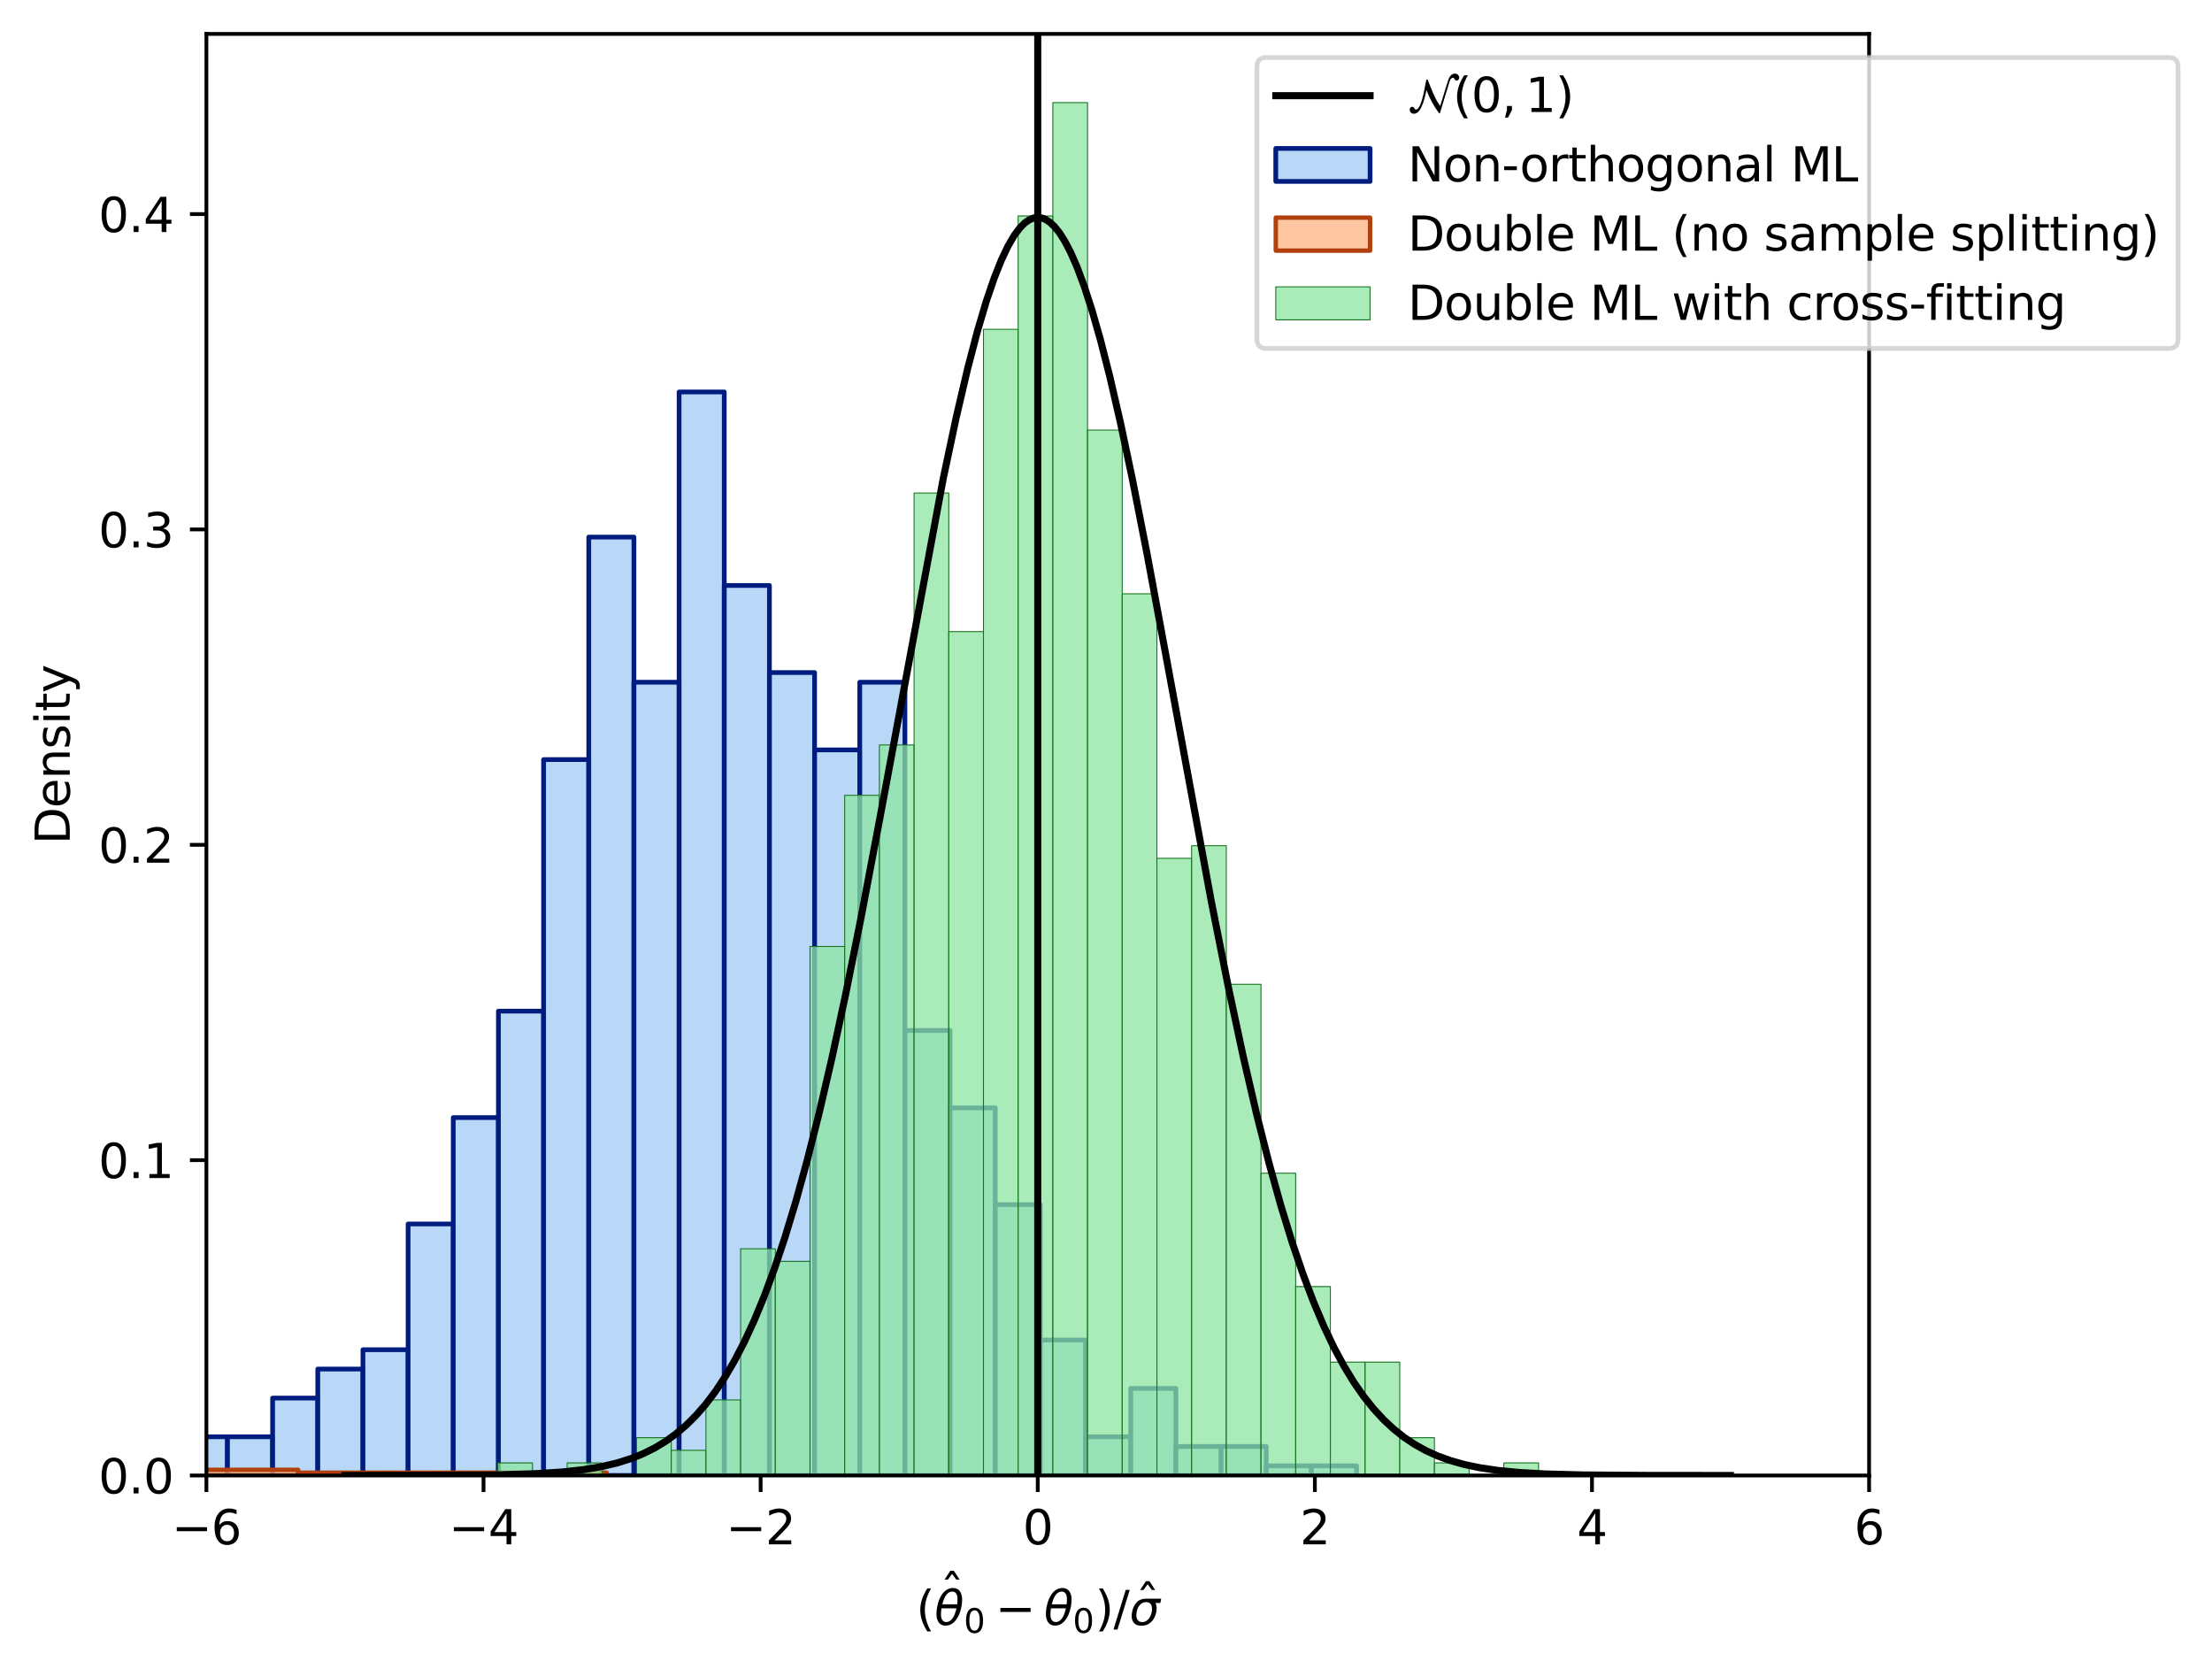 <?xml version="1.0" encoding="utf-8" standalone="no"?>
<!DOCTYPE svg PUBLIC "-//W3C//DTD SVG 1.1//EN"
  "http://www.w3.org/Graphics/SVG/1.1/DTD/svg11.dtd">
<svg xmlns:xlink="http://www.w3.org/1999/xlink" width="469.195pt" height="354pt" viewBox="0 0 469.195 354" xmlns="http://www.w3.org/2000/svg" version="1.1">
 <defs>
  <style type="text/css">*{stroke-linejoin: round; stroke-linecap: butt}</style>
 </defs>
 <g id="figure_1">
  <g id="patch_1">
   <path d="M 0 354 
L 469.195 354 
L 469.195 0 
L 0 0 
z
" style="fill: #ffffff"/>
  </g>
  <g id="axes_1">
   <g id="patch_2">
    <path d="M 43.781 312.921 
L 396.459 312.921 
L 396.459 7.2 
L 43.781 7.2 
z
" style="fill: #ffffff"/>
   </g>
   <g id="patch_3">
    <path d="M 0.343 312.921 
L 9.923 312.921 
L 9.923 308.818 
L 0.343 308.818 
z
" clip-path="url(#pd19b44921f)" style="fill: #a1c9f4; fill-opacity: 0.75; stroke: #001c7f; stroke-linejoin: miter"/>
   </g>
   <g id="patch_4">
    <path d="M 9.923 312.921 
L 19.503 312.921 
L 19.503 312.921 
L 9.923 312.921 
z
" clip-path="url(#pd19b44921f)" style="fill: #a1c9f4; fill-opacity: 0.75; stroke: #001c7f; stroke-linejoin: miter"/>
   </g>
   <g id="patch_5">
    <path d="M 19.503 312.921 
L 29.084 312.921 
L 29.084 310.87 
L 19.503 310.87 
z
" clip-path="url(#pd19b44921f)" style="fill: #a1c9f4; fill-opacity: 0.75; stroke: #001c7f; stroke-linejoin: miter"/>
   </g>
   <g id="patch_6">
    <path d="M 29.084 312.921 
L 38.664 312.921 
L 38.664 308.818 
L 29.084 308.818 
z
" clip-path="url(#pd19b44921f)" style="fill: #a1c9f4; fill-opacity: 0.75; stroke: #001c7f; stroke-linejoin: miter"/>
   </g>
   <g id="patch_7">
    <path d="M 38.664 312.921 
L 48.244 312.921 
L 48.244 304.715 
L 38.664 304.715 
z
" clip-path="url(#pd19b44921f)" style="fill: #a1c9f4; fill-opacity: 0.75; stroke: #001c7f; stroke-linejoin: miter"/>
   </g>
   <g id="patch_8">
    <path d="M 48.244 312.921 
L 57.824 312.921 
L 57.824 304.715 
L 48.244 304.715 
z
" clip-path="url(#pd19b44921f)" style="fill: #a1c9f4; fill-opacity: 0.75; stroke: #001c7f; stroke-linejoin: miter"/>
   </g>
   <g id="patch_9">
    <path d="M 57.824 312.921 
L 67.404 312.921 
L 67.404 296.508 
L 57.824 296.508 
z
" clip-path="url(#pd19b44921f)" style="fill: #a1c9f4; fill-opacity: 0.75; stroke: #001c7f; stroke-linejoin: miter"/>
   </g>
   <g id="patch_10">
    <path d="M 67.404 312.921 
L 76.984 312.921 
L 76.984 290.353 
L 67.404 290.353 
z
" clip-path="url(#pd19b44921f)" style="fill: #a1c9f4; fill-opacity: 0.75; stroke: #001c7f; stroke-linejoin: miter"/>
   </g>
   <g id="patch_11">
    <path d="M 76.984 312.921 
L 86.564 312.921 
L 86.564 286.249 
L 76.984 286.249 
z
" clip-path="url(#pd19b44921f)" style="fill: #a1c9f4; fill-opacity: 0.75; stroke: #001c7f; stroke-linejoin: miter"/>
   </g>
   <g id="patch_12">
    <path d="M 86.564 312.921 
L 96.144 312.921 
L 96.144 259.577 
L 86.564 259.577 
z
" clip-path="url(#pd19b44921f)" style="fill: #a1c9f4; fill-opacity: 0.75; stroke: #001c7f; stroke-linejoin: miter"/>
   </g>
   <g id="patch_13">
    <path d="M 96.144 312.921 
L 105.724 312.921 
L 105.724 237.009 
L 96.144 237.009 
z
" clip-path="url(#pd19b44921f)" style="fill: #a1c9f4; fill-opacity: 0.75; stroke: #001c7f; stroke-linejoin: miter"/>
   </g>
   <g id="patch_14">
    <path d="M 105.724 312.921 
L 115.304 312.921 
L 115.304 214.44 
L 105.724 214.44 
z
" clip-path="url(#pd19b44921f)" style="fill: #a1c9f4; fill-opacity: 0.75; stroke: #001c7f; stroke-linejoin: miter"/>
   </g>
   <g id="patch_15">
    <path d="M 115.304 312.921 
L 124.885 312.921 
L 124.885 161.096 
L 115.304 161.096 
z
" clip-path="url(#pd19b44921f)" style="fill: #a1c9f4; fill-opacity: 0.75; stroke: #001c7f; stroke-linejoin: miter"/>
   </g>
   <g id="patch_16">
    <path d="M 124.885 312.921 
L 134.465 312.921 
L 134.465 113.907 
L 124.885 113.907 
z
" clip-path="url(#pd19b44921f)" style="fill: #a1c9f4; fill-opacity: 0.75; stroke: #001c7f; stroke-linejoin: miter"/>
   </g>
   <g id="patch_17">
    <path d="M 134.465 312.921 
L 144.045 312.921 
L 144.045 144.682 
L 134.465 144.682 
z
" clip-path="url(#pd19b44921f)" style="fill: #a1c9f4; fill-opacity: 0.75; stroke: #001c7f; stroke-linejoin: miter"/>
   </g>
   <g id="patch_18">
    <path d="M 144.045 312.921 
L 153.625 312.921 
L 153.625 83.131 
L 144.045 83.131 
z
" clip-path="url(#pd19b44921f)" style="fill: #a1c9f4; fill-opacity: 0.75; stroke: #001c7f; stroke-linejoin: miter"/>
   </g>
   <g id="patch_19">
    <path d="M 153.625 312.921 
L 163.205 312.921 
L 163.205 124.165 
L 153.625 124.165 
z
" clip-path="url(#pd19b44921f)" style="fill: #a1c9f4; fill-opacity: 0.75; stroke: #001c7f; stroke-linejoin: miter"/>
   </g>
   <g id="patch_20">
    <path d="M 163.205 312.921 
L 172.785 312.921 
L 172.785 142.631 
L 163.205 142.631 
z
" clip-path="url(#pd19b44921f)" style="fill: #a1c9f4; fill-opacity: 0.75; stroke: #001c7f; stroke-linejoin: miter"/>
   </g>
   <g id="patch_21">
    <path d="M 172.785 312.921 
L 182.365 312.921 
L 182.365 159.044 
L 172.785 159.044 
z
" clip-path="url(#pd19b44921f)" style="fill: #a1c9f4; fill-opacity: 0.75; stroke: #001c7f; stroke-linejoin: miter"/>
   </g>
   <g id="patch_22">
    <path d="M 182.365 312.921 
L 191.945 312.921 
L 191.945 144.682 
L 182.365 144.682 
z
" clip-path="url(#pd19b44921f)" style="fill: #a1c9f4; fill-opacity: 0.75; stroke: #001c7f; stroke-linejoin: miter"/>
   </g>
   <g id="patch_23">
    <path d="M 191.945 312.921 
L 201.525 312.921 
L 201.525 218.543 
L 191.945 218.543 
z
" clip-path="url(#pd19b44921f)" style="fill: #a1c9f4; fill-opacity: 0.75; stroke: #001c7f; stroke-linejoin: miter"/>
   </g>
   <g id="patch_24">
    <path d="M 201.525 312.921 
L 211.106 312.921 
L 211.106 234.957 
L 201.525 234.957 
z
" clip-path="url(#pd19b44921f)" style="fill: #a1c9f4; fill-opacity: 0.75; stroke: #001c7f; stroke-linejoin: miter"/>
   </g>
   <g id="patch_25">
    <path d="M 211.106 312.921 
L 220.686 312.921 
L 220.686 255.474 
L 211.106 255.474 
z
" clip-path="url(#pd19b44921f)" style="fill: #a1c9f4; fill-opacity: 0.75; stroke: #001c7f; stroke-linejoin: miter"/>
   </g>
   <g id="patch_26">
    <path d="M 220.686 312.921 
L 230.266 312.921 
L 230.266 284.198 
L 220.686 284.198 
z
" clip-path="url(#pd19b44921f)" style="fill: #a1c9f4; fill-opacity: 0.75; stroke: #001c7f; stroke-linejoin: miter"/>
   </g>
   <g id="patch_27">
    <path d="M 230.266 312.921 
L 239.846 312.921 
L 239.846 304.715 
L 230.266 304.715 
z
" clip-path="url(#pd19b44921f)" style="fill: #a1c9f4; fill-opacity: 0.75; stroke: #001c7f; stroke-linejoin: miter"/>
   </g>
   <g id="patch_28">
    <path d="M 239.846 312.921 
L 249.426 312.921 
L 249.426 294.456 
L 239.846 294.456 
z
" clip-path="url(#pd19b44921f)" style="fill: #a1c9f4; fill-opacity: 0.75; stroke: #001c7f; stroke-linejoin: miter"/>
   </g>
   <g id="patch_29">
    <path d="M 249.426 312.921 
L 259.006 312.921 
L 259.006 306.766 
L 249.426 306.766 
z
" clip-path="url(#pd19b44921f)" style="fill: #a1c9f4; fill-opacity: 0.75; stroke: #001c7f; stroke-linejoin: miter"/>
   </g>
   <g id="patch_30">
    <path d="M 259.006 312.921 
L 268.586 312.921 
L 268.586 306.766 
L 259.006 306.766 
z
" clip-path="url(#pd19b44921f)" style="fill: #a1c9f4; fill-opacity: 0.75; stroke: #001c7f; stroke-linejoin: miter"/>
   </g>
   <g id="patch_31">
    <path d="M 268.586 312.921 
L 278.166 312.921 
L 278.166 310.87 
L 268.586 310.87 
z
" clip-path="url(#pd19b44921f)" style="fill: #a1c9f4; fill-opacity: 0.75; stroke: #001c7f; stroke-linejoin: miter"/>
   </g>
   <g id="patch_32">
    <path d="M 278.166 312.921 
L 287.746 312.921 
L 287.746 310.87 
L 278.166 310.87 
z
" clip-path="url(#pd19b44921f)" style="fill: #a1c9f4; fill-opacity: 0.75; stroke: #001c7f; stroke-linejoin: miter"/>
   </g>
   <g id="patch_33">
    <path d="M -853.074 312.921 
L -820.349 312.921 
L -820.349 311.72 
L -853.074 311.72 
z
" clip-path="url(#pd19b44921f)" style="fill: #ffb482; fill-opacity: 0.75; stroke: #b1400d; stroke-width: 0.931; stroke-linejoin: miter"/>
   </g>
   <g id="patch_34">
    <path d="M -820.349 312.921 
L -787.623 312.921 
L -787.623 311.12 
L -820.349 311.12 
z
" clip-path="url(#pd19b44921f)" style="fill: #ffb482; fill-opacity: 0.75; stroke: #b1400d; stroke-width: 0.931; stroke-linejoin: miter"/>
   </g>
   <g id="patch_35">
    <path d="M -787.623 312.921 
L -754.898 312.921 
L -754.898 311.72 
L -787.623 311.72 
z
" clip-path="url(#pd19b44921f)" style="fill: #ffb482; fill-opacity: 0.75; stroke: #b1400d; stroke-width: 0.931; stroke-linejoin: miter"/>
   </g>
   <g id="patch_36">
    <path d="M -754.898 312.921 
L -722.172 312.921 
L -722.172 312.321 
L -754.898 312.321 
z
" clip-path="url(#pd19b44921f)" style="fill: #ffb482; fill-opacity: 0.75; stroke: #b1400d; stroke-width: 0.931; stroke-linejoin: miter"/>
   </g>
   <g id="patch_37">
    <path d="M -722.172 312.921 
L -689.447 312.921 
L -689.447 309.918 
L -722.172 309.918 
z
" clip-path="url(#pd19b44921f)" style="fill: #ffb482; fill-opacity: 0.75; stroke: #b1400d; stroke-width: 0.931; stroke-linejoin: miter"/>
   </g>
   <g id="patch_38">
    <path d="M -689.447 312.921 
L -656.721 312.921 
L -656.721 309.918 
L -689.447 309.918 
z
" clip-path="url(#pd19b44921f)" style="fill: #ffb482; fill-opacity: 0.75; stroke: #b1400d; stroke-width: 0.931; stroke-linejoin: miter"/>
   </g>
   <g id="patch_39">
    <path d="M -656.721 312.921 
L -623.996 312.921 
L -623.996 308.116 
L -656.721 308.116 
z
" clip-path="url(#pd19b44921f)" style="fill: #ffb482; fill-opacity: 0.75; stroke: #b1400d; stroke-width: 0.931; stroke-linejoin: miter"/>
   </g>
   <g id="patch_40">
    <path d="M -623.996 312.921 
L -591.27 312.921 
L -591.27 305.113 
L -623.996 305.113 
z
" clip-path="url(#pd19b44921f)" style="fill: #ffb482; fill-opacity: 0.75; stroke: #b1400d; stroke-width: 0.931; stroke-linejoin: miter"/>
   </g>
   <g id="patch_41">
    <path d="M -591.27 312.921 
L -558.545 312.921 
L -558.545 305.714 
L -591.27 305.714 
z
" clip-path="url(#pd19b44921f)" style="fill: #ffb482; fill-opacity: 0.75; stroke: #b1400d; stroke-width: 0.931; stroke-linejoin: miter"/>
   </g>
   <g id="patch_42">
    <path d="M -558.545 312.921 
L -525.819 312.921 
L -525.819 297.906 
L -558.545 297.906 
z
" clip-path="url(#pd19b44921f)" style="fill: #ffb482; fill-opacity: 0.75; stroke: #b1400d; stroke-width: 0.931; stroke-linejoin: miter"/>
   </g>
   <g id="patch_43">
    <path d="M -525.819 312.921 
L -493.094 312.921 
L -493.094 294.302 
L -525.819 294.302 
z
" clip-path="url(#pd19b44921f)" style="fill: #ffb482; fill-opacity: 0.75; stroke: #b1400d; stroke-width: 0.931; stroke-linejoin: miter"/>
   </g>
   <g id="patch_44">
    <path d="M -493.094 312.921 
L -460.368 312.921 
L -460.368 276.884 
L -493.094 276.884 
z
" clip-path="url(#pd19b44921f)" style="fill: #ffb482; fill-opacity: 0.75; stroke: #b1400d; stroke-width: 0.931; stroke-linejoin: miter"/>
   </g>
   <g id="patch_45">
    <path d="M -460.368 312.921 
L -427.643 312.921 
L -427.643 272.079 
L -460.368 272.079 
z
" clip-path="url(#pd19b44921f)" style="fill: #ffb482; fill-opacity: 0.75; stroke: #b1400d; stroke-width: 0.931; stroke-linejoin: miter"/>
   </g>
   <g id="patch_46">
    <path d="M -427.643 312.921 
L -394.917 312.921 
L -394.917 272.079 
L -427.643 272.079 
z
" clip-path="url(#pd19b44921f)" style="fill: #ffb482; fill-opacity: 0.75; stroke: #b1400d; stroke-width: 0.931; stroke-linejoin: miter"/>
   </g>
   <g id="patch_47">
    <path d="M -394.917 312.921 
L -362.192 312.921 
L -362.192 258.265 
L -394.917 258.265 
z
" clip-path="url(#pd19b44921f)" style="fill: #ffb482; fill-opacity: 0.75; stroke: #b1400d; stroke-width: 0.931; stroke-linejoin: miter"/>
   </g>
   <g id="patch_48">
    <path d="M -362.192 312.921 
L -329.466 312.921 
L -329.466 254.061 
L -362.192 254.061 
z
" clip-path="url(#pd19b44921f)" style="fill: #ffb482; fill-opacity: 0.75; stroke: #b1400d; stroke-width: 0.931; stroke-linejoin: miter"/>
   </g>
   <g id="patch_49">
    <path d="M -329.466 312.921 
L -296.741 312.921 
L -296.741 256.463 
L -329.466 256.463 
z
" clip-path="url(#pd19b44921f)" style="fill: #ffb482; fill-opacity: 0.75; stroke: #b1400d; stroke-width: 0.931; stroke-linejoin: miter"/>
   </g>
   <g id="patch_50">
    <path d="M -296.741 312.921 
L -264.015 312.921 
L -264.015 261.869 
L -296.741 261.869 
z
" clip-path="url(#pd19b44921f)" style="fill: #ffb482; fill-opacity: 0.75; stroke: #b1400d; stroke-width: 0.931; stroke-linejoin: miter"/>
   </g>
   <g id="patch_51">
    <path d="M -264.015 312.921 
L -231.29 312.921 
L -231.29 267.875 
L -264.015 267.875 
z
" clip-path="url(#pd19b44921f)" style="fill: #ffb482; fill-opacity: 0.75; stroke: #b1400d; stroke-width: 0.931; stroke-linejoin: miter"/>
   </g>
   <g id="patch_52">
    <path d="M -231.29 312.921 
L -198.564 312.921 
L -198.564 272.079 
L -231.29 272.079 
z
" clip-path="url(#pd19b44921f)" style="fill: #ffb482; fill-opacity: 0.75; stroke: #b1400d; stroke-width: 0.931; stroke-linejoin: miter"/>
   </g>
   <g id="patch_53">
    <path d="M -198.564 312.921 
L -165.839 312.921 
L -165.839 274.482 
L -198.564 274.482 
z
" clip-path="url(#pd19b44921f)" style="fill: #ffb482; fill-opacity: 0.75; stroke: #b1400d; stroke-width: 0.931; stroke-linejoin: miter"/>
   </g>
   <g id="patch_54">
    <path d="M -165.839 312.921 
L -133.113 312.921 
L -133.113 288.897 
L -165.839 288.897 
z
" clip-path="url(#pd19b44921f)" style="fill: #ffb482; fill-opacity: 0.75; stroke: #b1400d; stroke-width: 0.931; stroke-linejoin: miter"/>
   </g>
   <g id="patch_55">
    <path d="M -133.113 312.921 
L -100.388 312.921 
L -100.388 300.308 
L -133.113 300.308 
z
" clip-path="url(#pd19b44921f)" style="fill: #ffb482; fill-opacity: 0.75; stroke: #b1400d; stroke-width: 0.931; stroke-linejoin: miter"/>
   </g>
   <g id="patch_56">
    <path d="M -100.388 312.921 
L -67.662 312.921 
L -67.662 294.302 
L -100.388 294.302 
z
" clip-path="url(#pd19b44921f)" style="fill: #ffb482; fill-opacity: 0.75; stroke: #b1400d; stroke-width: 0.931; stroke-linejoin: miter"/>
   </g>
   <g id="patch_57">
    <path d="M -67.662 312.921 
L -34.937 312.921 
L -34.937 303.312 
L -67.662 303.312 
z
" clip-path="url(#pd19b44921f)" style="fill: #ffb482; fill-opacity: 0.75; stroke: #b1400d; stroke-width: 0.931; stroke-linejoin: miter"/>
   </g>
   <g id="patch_58">
    <path d="M -34.937 312.921 
L -2.211 312.921 
L -2.211 309.318 
L -34.937 309.318 
z
" clip-path="url(#pd19b44921f)" style="fill: #ffb482; fill-opacity: 0.75; stroke: #b1400d; stroke-width: 0.931; stroke-linejoin: miter"/>
   </g>
   <g id="patch_59">
    <path d="M -2.211 312.921 
L 30.514 312.921 
L 30.514 310.519 
L -2.211 310.519 
z
" clip-path="url(#pd19b44921f)" style="fill: #ffb482; fill-opacity: 0.75; stroke: #b1400d; stroke-width: 0.931; stroke-linejoin: miter"/>
   </g>
   <g id="patch_60">
    <path d="M 30.514 312.921 
L 63.24 312.921 
L 63.24 311.72 
L 30.514 311.72 
z
" clip-path="url(#pd19b44921f)" style="fill: #ffb482; fill-opacity: 0.75; stroke: #b1400d; stroke-width: 0.931; stroke-linejoin: miter"/>
   </g>
   <g id="patch_61">
    <path d="M 63.24 312.921 
L 95.965 312.921 
L 95.965 312.321 
L 63.24 312.321 
z
" clip-path="url(#pd19b44921f)" style="fill: #ffb482; fill-opacity: 0.75; stroke: #b1400d; stroke-width: 0.931; stroke-linejoin: miter"/>
   </g>
   <g id="patch_62">
    <path d="M 95.965 312.921 
L 128.691 312.921 
L 128.691 312.321 
L 95.965 312.321 
z
" clip-path="url(#pd19b44921f)" style="fill: #ffb482; fill-opacity: 0.75; stroke: #b1400d; stroke-width: 0.931; stroke-linejoin: miter"/>
   </g>
   <g id="patch_63">
    <path d="M 105.591 312.921 
L 112.949 312.921 
L 112.949 310.25 
L 105.591 310.25 
z
" clip-path="url(#pd19b44921f)" style="fill: #8de5a1; fill-opacity: 0.75; stroke: #12711c; stroke-width: 0.203; stroke-linejoin: miter"/>
   </g>
   <g id="patch_64">
    <path d="M 112.949 312.921 
L 120.308 312.921 
L 120.308 312.921 
L 112.949 312.921 
z
" clip-path="url(#pd19b44921f)" style="fill: #8de5a1; fill-opacity: 0.75; stroke: #12711c; stroke-width: 0.203; stroke-linejoin: miter"/>
   </g>
   <g id="patch_65">
    <path d="M 120.308 312.921 
L 127.666 312.921 
L 127.666 310.25 
L 120.308 310.25 
z
" clip-path="url(#pd19b44921f)" style="fill: #8de5a1; fill-opacity: 0.75; stroke: #12711c; stroke-width: 0.203; stroke-linejoin: miter"/>
   </g>
   <g id="patch_66">
    <path d="M 127.666 312.921 
L 135.024 312.921 
L 135.024 312.921 
L 127.666 312.921 
z
" clip-path="url(#pd19b44921f)" style="fill: #8de5a1; fill-opacity: 0.75; stroke: #12711c; stroke-width: 0.203; stroke-linejoin: miter"/>
   </g>
   <g id="patch_67">
    <path d="M 135.024 312.921 
L 142.382 312.921 
L 142.382 304.908 
L 135.024 304.908 
z
" clip-path="url(#pd19b44921f)" style="fill: #8de5a1; fill-opacity: 0.75; stroke: #12711c; stroke-width: 0.203; stroke-linejoin: miter"/>
   </g>
   <g id="patch_68">
    <path d="M 142.382 312.921 
L 149.741 312.921 
L 149.741 307.579 
L 142.382 307.579 
z
" clip-path="url(#pd19b44921f)" style="fill: #8de5a1; fill-opacity: 0.75; stroke: #12711c; stroke-width: 0.203; stroke-linejoin: miter"/>
   </g>
   <g id="patch_69">
    <path d="M 149.741 312.921 
L 157.099 312.921 
L 157.099 296.894 
L 149.741 296.894 
z
" clip-path="url(#pd19b44921f)" style="fill: #8de5a1; fill-opacity: 0.75; stroke: #12711c; stroke-width: 0.203; stroke-linejoin: miter"/>
   </g>
   <g id="patch_70">
    <path d="M 157.099 312.921 
L 164.457 312.921 
L 164.457 264.839 
L 157.099 264.839 
z
" clip-path="url(#pd19b44921f)" style="fill: #8de5a1; fill-opacity: 0.75; stroke: #12711c; stroke-width: 0.203; stroke-linejoin: miter"/>
   </g>
   <g id="patch_71">
    <path d="M 164.457 312.921 
L 171.815 312.921 
L 171.815 267.511 
L 164.457 267.511 
z
" clip-path="url(#pd19b44921f)" style="fill: #8de5a1; fill-opacity: 0.75; stroke: #12711c; stroke-width: 0.203; stroke-linejoin: miter"/>
   </g>
   <g id="patch_72">
    <path d="M 171.815 312.921 
L 179.174 312.921 
L 179.174 200.73 
L 171.815 200.73 
z
" clip-path="url(#pd19b44921f)" style="fill: #8de5a1; fill-opacity: 0.75; stroke: #12711c; stroke-width: 0.203; stroke-linejoin: miter"/>
   </g>
   <g id="patch_73">
    <path d="M 179.174 312.921 
L 186.532 312.921 
L 186.532 168.675 
L 179.174 168.675 
z
" clip-path="url(#pd19b44921f)" style="fill: #8de5a1; fill-opacity: 0.75; stroke: #12711c; stroke-width: 0.203; stroke-linejoin: miter"/>
   </g>
   <g id="patch_74">
    <path d="M 186.532 312.921 
L 193.89 312.921 
L 193.89 157.99 
L 186.532 157.99 
z
" clip-path="url(#pd19b44921f)" style="fill: #8de5a1; fill-opacity: 0.75; stroke: #12711c; stroke-width: 0.203; stroke-linejoin: miter"/>
   </g>
   <g id="patch_75">
    <path d="M 193.89 312.921 
L 201.248 312.921 
L 201.248 104.566 
L 193.89 104.566 
z
" clip-path="url(#pd19b44921f)" style="fill: #8de5a1; fill-opacity: 0.75; stroke: #12711c; stroke-width: 0.203; stroke-linejoin: miter"/>
   </g>
   <g id="patch_76">
    <path d="M 201.248 312.921 
L 208.606 312.921 
L 208.606 133.949 
L 201.248 133.949 
z
" clip-path="url(#pd19b44921f)" style="fill: #8de5a1; fill-opacity: 0.75; stroke: #12711c; stroke-width: 0.203; stroke-linejoin: miter"/>
   </g>
   <g id="patch_77">
    <path d="M 208.606 312.921 
L 215.965 312.921 
L 215.965 69.84 
L 208.606 69.84 
z
" clip-path="url(#pd19b44921f)" style="fill: #8de5a1; fill-opacity: 0.75; stroke: #12711c; stroke-width: 0.203; stroke-linejoin: miter"/>
   </g>
   <g id="patch_78">
    <path d="M 215.965 312.921 
L 223.323 312.921 
L 223.323 45.799 
L 215.965 45.799 
z
" clip-path="url(#pd19b44921f)" style="fill: #8de5a1; fill-opacity: 0.75; stroke: #12711c; stroke-width: 0.203; stroke-linejoin: miter"/>
   </g>
   <g id="patch_79">
    <path d="M 223.323 312.921 
L 230.681 312.921 
L 230.681 21.758 
L 223.323 21.758 
z
" clip-path="url(#pd19b44921f)" style="fill: #8de5a1; fill-opacity: 0.75; stroke: #12711c; stroke-width: 0.203; stroke-linejoin: miter"/>
   </g>
   <g id="patch_80">
    <path d="M 230.681 312.921 
L 238.039 312.921 
L 238.039 91.21 
L 230.681 91.21 
z
" clip-path="url(#pd19b44921f)" style="fill: #8de5a1; fill-opacity: 0.75; stroke: #12711c; stroke-width: 0.203; stroke-linejoin: miter"/>
   </g>
   <g id="patch_81">
    <path d="M 238.039 312.921 
L 245.398 312.921 
L 245.398 125.936 
L 238.039 125.936 
z
" clip-path="url(#pd19b44921f)" style="fill: #8de5a1; fill-opacity: 0.75; stroke: #12711c; stroke-width: 0.203; stroke-linejoin: miter"/>
   </g>
   <g id="patch_82">
    <path d="M 245.398 312.921 
L 252.756 312.921 
L 252.756 182.032 
L 245.398 182.032 
z
" clip-path="url(#pd19b44921f)" style="fill: #8de5a1; fill-opacity: 0.75; stroke: #12711c; stroke-width: 0.203; stroke-linejoin: miter"/>
   </g>
   <g id="patch_83">
    <path d="M 252.756 312.921 
L 260.114 312.921 
L 260.114 179.36 
L 252.756 179.36 
z
" clip-path="url(#pd19b44921f)" style="fill: #8de5a1; fill-opacity: 0.75; stroke: #12711c; stroke-width: 0.203; stroke-linejoin: miter"/>
   </g>
   <g id="patch_84">
    <path d="M 260.114 312.921 
L 267.472 312.921 
L 267.472 208.744 
L 260.114 208.744 
z
" clip-path="url(#pd19b44921f)" style="fill: #8de5a1; fill-opacity: 0.75; stroke: #12711c; stroke-width: 0.203; stroke-linejoin: miter"/>
   </g>
   <g id="patch_85">
    <path d="M 267.472 312.921 
L 274.831 312.921 
L 274.831 248.812 
L 267.472 248.812 
z
" clip-path="url(#pd19b44921f)" style="fill: #8de5a1; fill-opacity: 0.75; stroke: #12711c; stroke-width: 0.203; stroke-linejoin: miter"/>
   </g>
   <g id="patch_86">
    <path d="M 274.831 312.921 
L 282.189 312.921 
L 282.189 272.853 
L 274.831 272.853 
z
" clip-path="url(#pd19b44921f)" style="fill: #8de5a1; fill-opacity: 0.75; stroke: #12711c; stroke-width: 0.203; stroke-linejoin: miter"/>
   </g>
   <g id="patch_87">
    <path d="M 282.189 312.921 
L 289.547 312.921 
L 289.547 288.88 
L 282.189 288.88 
z
" clip-path="url(#pd19b44921f)" style="fill: #8de5a1; fill-opacity: 0.75; stroke: #12711c; stroke-width: 0.203; stroke-linejoin: miter"/>
   </g>
   <g id="patch_88">
    <path d="M 289.547 312.921 
L 296.905 312.921 
L 296.905 288.88 
L 289.547 288.88 
z
" clip-path="url(#pd19b44921f)" style="fill: #8de5a1; fill-opacity: 0.75; stroke: #12711c; stroke-width: 0.203; stroke-linejoin: miter"/>
   </g>
   <g id="patch_89">
    <path d="M 296.905 312.921 
L 304.263 312.921 
L 304.263 304.908 
L 296.905 304.908 
z
" clip-path="url(#pd19b44921f)" style="fill: #8de5a1; fill-opacity: 0.75; stroke: #12711c; stroke-width: 0.203; stroke-linejoin: miter"/>
   </g>
   <g id="patch_90">
    <path d="M 304.263 312.921 
L 311.622 312.921 
L 311.622 310.25 
L 304.263 310.25 
z
" clip-path="url(#pd19b44921f)" style="fill: #8de5a1; fill-opacity: 0.75; stroke: #12711c; stroke-width: 0.203; stroke-linejoin: miter"/>
   </g>
   <g id="patch_91">
    <path d="M 311.622 312.921 
L 318.98 312.921 
L 318.98 312.921 
L 311.622 312.921 
z
" clip-path="url(#pd19b44921f)" style="fill: #8de5a1; fill-opacity: 0.75; stroke: #12711c; stroke-width: 0.203; stroke-linejoin: miter"/>
   </g>
   <g id="patch_92">
    <path d="M 318.98 312.921 
L 326.338 312.921 
L 326.338 310.25 
L 318.98 310.25 
z
" clip-path="url(#pd19b44921f)" style="fill: #8de5a1; fill-opacity: 0.75; stroke: #12711c; stroke-width: 0.203; stroke-linejoin: miter"/>
   </g>
   <g id="matplotlib.axis_1">
    <g id="xtick_1">
     <g id="line2d_1">
      <defs>
       <path id="m293ed10cc7" d="M 0 0 
L 0 3.5 
" style="stroke: #000000; stroke-width: 0.8"/>
      </defs>
      <g>
       <use xlink:href="#m293ed10cc7" x="43.781" y="312.921" style="stroke: #000000; stroke-width: 0.8"/>
      </g>
     </g>
     <g id="text_1">
      <!-- −6 -->
      <g transform="translate(36.41 327.52) scale(0.1 -0.1)">
       <defs>
        <path id="DejaVuSans-2212" d="M 678 2272 
L 4684 2272 
L 4684 1741 
L 678 1741 
L 678 2272 
z
" transform="scale(0.016)"/>
        <path id="DejaVuSans-36" d="M 2113 2584 
Q 1688 2584 1439 2293 
Q 1191 2003 1191 1497 
Q 1191 994 1439 701 
Q 1688 409 2113 409 
Q 2538 409 2786 701 
Q 3034 994 3034 1497 
Q 3034 2003 2786 2293 
Q 2538 2584 2113 2584 
z
M 3366 4563 
L 3366 3988 
Q 3128 4100 2886 4159 
Q 2644 4219 2406 4219 
Q 1781 4219 1451 3797 
Q 1122 3375 1075 2522 
Q 1259 2794 1537 2939 
Q 1816 3084 2150 3084 
Q 2853 3084 3261 2657 
Q 3669 2231 3669 1497 
Q 3669 778 3244 343 
Q 2819 -91 2113 -91 
Q 1303 -91 875 529 
Q 447 1150 447 2328 
Q 447 3434 972 4092 
Q 1497 4750 2381 4750 
Q 2619 4750 2861 4703 
Q 3103 4656 3366 4563 
z
" transform="scale(0.016)"/>
       </defs>
       <use xlink:href="#DejaVuSans-2212"/>
       <use xlink:href="#DejaVuSans-36" x="83.789"/>
      </g>
     </g>
    </g>
    <g id="xtick_2">
     <g id="line2d_2">
      <g>
       <use xlink:href="#m293ed10cc7" x="102.561" y="312.921" style="stroke: #000000; stroke-width: 0.8"/>
      </g>
     </g>
     <g id="text_2">
      <!-- −4 -->
      <g transform="translate(95.19 327.52) scale(0.1 -0.1)">
       <defs>
        <path id="DejaVuSans-34" d="M 2419 4116 
L 825 1625 
L 2419 1625 
L 2419 4116 
z
M 2253 4666 
L 3047 4666 
L 3047 1625 
L 3713 1625 
L 3713 1100 
L 3047 1100 
L 3047 0 
L 2419 0 
L 2419 1100 
L 313 1100 
L 313 1709 
L 2253 4666 
z
" transform="scale(0.016)"/>
       </defs>
       <use xlink:href="#DejaVuSans-2212"/>
       <use xlink:href="#DejaVuSans-34" x="83.789"/>
      </g>
     </g>
    </g>
    <g id="xtick_3">
     <g id="line2d_3">
      <g>
       <use xlink:href="#m293ed10cc7" x="161.341" y="312.921" style="stroke: #000000; stroke-width: 0.8"/>
      </g>
     </g>
     <g id="text_3">
      <!-- −2 -->
      <g transform="translate(153.97 327.52) scale(0.1 -0.1)">
       <defs>
        <path id="DejaVuSans-32" d="M 1228 531 
L 3431 531 
L 3431 0 
L 469 0 
L 469 531 
Q 828 903 1448 1529 
Q 2069 2156 2228 2338 
Q 2531 2678 2651 2914 
Q 2772 3150 2772 3378 
Q 2772 3750 2511 3984 
Q 2250 4219 1831 4219 
Q 1534 4219 1204 4116 
Q 875 4013 500 3803 
L 500 4441 
Q 881 4594 1212 4672 
Q 1544 4750 1819 4750 
Q 2544 4750 2975 4387 
Q 3406 4025 3406 3419 
Q 3406 3131 3298 2873 
Q 3191 2616 2906 2266 
Q 2828 2175 2409 1742 
Q 1991 1309 1228 531 
z
" transform="scale(0.016)"/>
       </defs>
       <use xlink:href="#DejaVuSans-2212"/>
       <use xlink:href="#DejaVuSans-32" x="83.789"/>
      </g>
     </g>
    </g>
    <g id="xtick_4">
     <g id="line2d_4">
      <g>
       <use xlink:href="#m293ed10cc7" x="220.12" y="312.921" style="stroke: #000000; stroke-width: 0.8"/>
      </g>
     </g>
     <g id="text_4">
      <!-- 0 -->
      <g transform="translate(216.939 327.52) scale(0.1 -0.1)">
       <defs>
        <path id="DejaVuSans-30" d="M 2034 4250 
Q 1547 4250 1301 3770 
Q 1056 3291 1056 2328 
Q 1056 1369 1301 889 
Q 1547 409 2034 409 
Q 2525 409 2770 889 
Q 3016 1369 3016 2328 
Q 3016 3291 2770 3770 
Q 2525 4250 2034 4250 
z
M 2034 4750 
Q 2819 4750 3233 4129 
Q 3647 3509 3647 2328 
Q 3647 1150 3233 529 
Q 2819 -91 2034 -91 
Q 1250 -91 836 529 
Q 422 1150 422 2328 
Q 422 3509 836 4129 
Q 1250 4750 2034 4750 
z
" transform="scale(0.016)"/>
       </defs>
       <use xlink:href="#DejaVuSans-30"/>
      </g>
     </g>
    </g>
    <g id="xtick_5">
     <g id="line2d_5">
      <g>
       <use xlink:href="#m293ed10cc7" x="278.9" y="312.921" style="stroke: #000000; stroke-width: 0.8"/>
      </g>
     </g>
     <g id="text_5">
      <!-- 2 -->
      <g transform="translate(275.719 327.52) scale(0.1 -0.1)">
       <use xlink:href="#DejaVuSans-32"/>
      </g>
     </g>
    </g>
    <g id="xtick_6">
     <g id="line2d_6">
      <g>
       <use xlink:href="#m293ed10cc7" x="337.68" y="312.921" style="stroke: #000000; stroke-width: 0.8"/>
      </g>
     </g>
     <g id="text_6">
      <!-- 4 -->
      <g transform="translate(334.498 327.52) scale(0.1 -0.1)">
       <use xlink:href="#DejaVuSans-34"/>
      </g>
     </g>
    </g>
    <g id="xtick_7">
     <g id="line2d_7">
      <g>
       <use xlink:href="#m293ed10cc7" x="396.459" y="312.921" style="stroke: #000000; stroke-width: 0.8"/>
      </g>
     </g>
     <g id="text_7">
      <!-- 6 -->
      <g transform="translate(393.278 327.52) scale(0.1 -0.1)">
       <use xlink:href="#DejaVuSans-36"/>
      </g>
     </g>
    </g>
    <g id="text_8">
     <!-- $(\hat{\theta}_0 - \theta_0)/\hat{\sigma}$ -->
     <g transform="translate(194.32 344.72) scale(0.1 -0.1)">
      <defs>
       <path id="DejaVuSans-28" d="M 1984 4856 
Q 1566 4138 1362 3434 
Q 1159 2731 1159 2009 
Q 1159 1288 1364 580 
Q 1569 -128 1984 -844 
L 1484 -844 
Q 1016 -109 783 600 
Q 550 1309 550 2009 
Q 550 2706 781 3412 
Q 1013 4119 1484 4856 
L 1984 4856 
z
" transform="scale(0.016)"/>
       <path id="DejaVuSans-302" d="M -1831 5119 
L -1369 5119 
L -603 3944 
L -1038 3944 
L -1600 4709 
L -2163 3944 
L -2597 3944 
L -1831 5119 
z
M -1600 3584 
L -1600 3584 
z
" transform="scale(0.016)"/>
       <path id="DejaVuSans-Oblique-3b8" d="M 2913 2219 
L 925 2219 
Q 791 1284 928 888 
Q 1100 400 1566 400 
Q 2034 400 2391 891 
Q 2703 1322 2913 2219 
z
M 3009 2750 
Q 3094 3638 2984 3950 
Q 2813 4444 2353 4444 
Q 1875 4444 1525 3956 
Q 1250 3563 1034 2750 
L 3009 2750 
z
M 2444 4913 
Q 3194 4913 3494 4250 
Q 3794 3591 3566 2422 
Q 3341 1256 2781 594 
Q 2225 -72 1475 -72 
Q 722 -72 425 594 
Q 128 1256 353 2422 
Q 581 3591 1134 4250 
Q 1691 4913 2444 4913 
z
" transform="scale(0.016)"/>
       <path id="DejaVuSans-29" d="M 513 4856 
L 1013 4856 
Q 1481 4119 1714 3412 
Q 1947 2706 1947 2009 
Q 1947 1309 1714 600 
Q 1481 -109 1013 -844 
L 513 -844 
Q 928 -128 1133 580 
Q 1338 1288 1338 2009 
Q 1338 2731 1133 3434 
Q 928 4138 513 4856 
z
" transform="scale(0.016)"/>
       <path id="DejaVuSans-2f" d="M 1625 4666 
L 2156 4666 
L 531 -594 
L 0 -594 
L 1625 4666 
z
" transform="scale(0.016)"/>
       <path id="DejaVuSans-Oblique-3c3" d="M 2219 3044 
Q 1744 3044 1422 2700 
Q 1081 2341 969 1747 
Q 844 1119 1044 756 
Q 1241 397 1706 397 
Q 2166 397 2503 759 
Q 2844 1122 2966 1747 
Q 3075 2319 2881 2700 
Q 2700 3044 2219 3044 
z
M 2309 3503 
L 4219 3500 
L 4106 2925 
L 3463 2925 
Q 3706 2438 3575 1747 
Q 3406 888 2884 400 
Q 2359 -91 1609 -91 
Q 856 -91 525 400 
Q 194 888 363 1747 
Q 528 2609 1050 3097 
Q 1484 3503 2309 3503 
z
" transform="scale(0.016)"/>
      </defs>
      <use xlink:href="#DejaVuSans-28" transform="translate(0 0.75)"/>
      <use xlink:href="#DejaVuSans-302" transform="translate(101.887 34.016)"/>
      <use xlink:href="#DejaVuSans-Oblique-3b8" transform="translate(39.014 0.75)"/>
      <use xlink:href="#DejaVuSans-30" transform="translate(101.152 -15.656) scale(0.7)"/>
      <use xlink:href="#DejaVuSans-2212" transform="translate(167.905 0.75)"/>
      <use xlink:href="#DejaVuSans-Oblique-3b8" transform="translate(271.177 0.75)"/>
      <use xlink:href="#DejaVuSans-30" transform="translate(332.358 -15.656) scale(0.7)"/>
      <use xlink:href="#DejaVuSans-29" transform="translate(379.629 0.75)"/>
      <use xlink:href="#DejaVuSans-2f" transform="translate(418.643 0.75)"/>
      <use xlink:href="#DejaVuSans-302" transform="translate(516.757 11.984)"/>
      <use xlink:href="#DejaVuSans-Oblique-3c3" transform="translate(452.334 0.75)"/>
     </g>
    </g>
   </g>
   <g id="matplotlib.axis_2">
    <g id="ytick_1">
     <g id="line2d_8">
      <defs>
       <path id="m52e5a08117" d="M 0 0 
L -3.5 0 
" style="stroke: #000000; stroke-width: 0.8"/>
      </defs>
      <g>
       <use xlink:href="#m52e5a08117" x="43.781" y="312.921" style="stroke: #000000; stroke-width: 0.8"/>
      </g>
     </g>
     <g id="text_9">
      <!-- 0.0 -->
      <g transform="translate(20.878 316.721) scale(0.1 -0.1)">
       <defs>
        <path id="DejaVuSans-2e" d="M 684 794 
L 1344 794 
L 1344 0 
L 684 0 
L 684 794 
z
" transform="scale(0.016)"/>
       </defs>
       <use xlink:href="#DejaVuSans-30"/>
       <use xlink:href="#DejaVuSans-2e" x="63.623"/>
       <use xlink:href="#DejaVuSans-30" x="95.41"/>
      </g>
     </g>
    </g>
    <g id="ytick_2">
     <g id="line2d_9">
      <g>
       <use xlink:href="#m52e5a08117" x="43.781" y="246.043" style="stroke: #000000; stroke-width: 0.8"/>
      </g>
     </g>
     <g id="text_10">
      <!-- 0.1 -->
      <g transform="translate(20.878 249.842) scale(0.1 -0.1)">
       <defs>
        <path id="DejaVuSans-31" d="M 794 531 
L 1825 531 
L 1825 4091 
L 703 3866 
L 703 4441 
L 1819 4666 
L 2450 4666 
L 2450 531 
L 3481 531 
L 3481 0 
L 794 0 
L 794 531 
z
" transform="scale(0.016)"/>
       </defs>
       <use xlink:href="#DejaVuSans-30"/>
       <use xlink:href="#DejaVuSans-2e" x="63.623"/>
       <use xlink:href="#DejaVuSans-31" x="95.41"/>
      </g>
     </g>
    </g>
    <g id="ytick_3">
     <g id="line2d_10">
      <g>
       <use xlink:href="#m52e5a08117" x="43.781" y="179.165" style="stroke: #000000; stroke-width: 0.8"/>
      </g>
     </g>
     <g id="text_11">
      <!-- 0.2 -->
      <g transform="translate(20.878 182.964) scale(0.1 -0.1)">
       <use xlink:href="#DejaVuSans-30"/>
       <use xlink:href="#DejaVuSans-2e" x="63.623"/>
       <use xlink:href="#DejaVuSans-32" x="95.41"/>
      </g>
     </g>
    </g>
    <g id="ytick_4">
     <g id="line2d_11">
      <g>
       <use xlink:href="#m52e5a08117" x="43.781" y="112.286" style="stroke: #000000; stroke-width: 0.8"/>
      </g>
     </g>
     <g id="text_12">
      <!-- 0.3 -->
      <g transform="translate(20.878 116.085) scale(0.1 -0.1)">
       <defs>
        <path id="DejaVuSans-33" d="M 2597 2516 
Q 3050 2419 3304 2112 
Q 3559 1806 3559 1356 
Q 3559 666 3084 287 
Q 2609 -91 1734 -91 
Q 1441 -91 1130 -33 
Q 819 25 488 141 
L 488 750 
Q 750 597 1062 519 
Q 1375 441 1716 441 
Q 2309 441 2620 675 
Q 2931 909 2931 1356 
Q 2931 1769 2642 2001 
Q 2353 2234 1838 2234 
L 1294 2234 
L 1294 2753 
L 1863 2753 
Q 2328 2753 2575 2939 
Q 2822 3125 2822 3475 
Q 2822 3834 2567 4026 
Q 2313 4219 1838 4219 
Q 1578 4219 1281 4162 
Q 984 4106 628 3988 
L 628 4550 
Q 988 4650 1302 4700 
Q 1616 4750 1894 4750 
Q 2613 4750 3031 4423 
Q 3450 4097 3450 3541 
Q 3450 3153 3228 2886 
Q 3006 2619 2597 2516 
z
" transform="scale(0.016)"/>
       </defs>
       <use xlink:href="#DejaVuSans-30"/>
       <use xlink:href="#DejaVuSans-2e" x="63.623"/>
       <use xlink:href="#DejaVuSans-33" x="95.41"/>
      </g>
     </g>
    </g>
    <g id="ytick_5">
     <g id="line2d_12">
      <g>
       <use xlink:href="#m52e5a08117" x="43.781" y="45.408" style="stroke: #000000; stroke-width: 0.8"/>
      </g>
     </g>
     <g id="text_13">
      <!-- 0.4 -->
      <g transform="translate(20.878 49.207) scale(0.1 -0.1)">
       <use xlink:href="#DejaVuSans-30"/>
       <use xlink:href="#DejaVuSans-2e" x="63.623"/>
       <use xlink:href="#DejaVuSans-34" x="95.41"/>
      </g>
     </g>
    </g>
    <g id="text_14">
     <!-- Density -->
     <g transform="translate(14.798 179.069) rotate(-90) scale(0.1 -0.1)">
      <defs>
       <path id="DejaVuSans-44" d="M 1259 4147 
L 1259 519 
L 2022 519 
Q 2988 519 3436 956 
Q 3884 1394 3884 2338 
Q 3884 3275 3436 3711 
Q 2988 4147 2022 4147 
L 1259 4147 
z
M 628 4666 
L 1925 4666 
Q 3281 4666 3915 4102 
Q 4550 3538 4550 2338 
Q 4550 1131 3912 565 
Q 3275 0 1925 0 
L 628 0 
L 628 4666 
z
" transform="scale(0.016)"/>
       <path id="DejaVuSans-65" d="M 3597 1894 
L 3597 1613 
L 953 1613 
Q 991 1019 1311 708 
Q 1631 397 2203 397 
Q 2534 397 2845 478 
Q 3156 559 3463 722 
L 3463 178 
Q 3153 47 2828 -22 
Q 2503 -91 2169 -91 
Q 1331 -91 842 396 
Q 353 884 353 1716 
Q 353 2575 817 3079 
Q 1281 3584 2069 3584 
Q 2775 3584 3186 3129 
Q 3597 2675 3597 1894 
z
M 3022 2063 
Q 3016 2534 2758 2815 
Q 2500 3097 2075 3097 
Q 1594 3097 1305 2825 
Q 1016 2553 972 2059 
L 3022 2063 
z
" transform="scale(0.016)"/>
       <path id="DejaVuSans-6e" d="M 3513 2113 
L 3513 0 
L 2938 0 
L 2938 2094 
Q 2938 2591 2744 2837 
Q 2550 3084 2163 3084 
Q 1697 3084 1428 2787 
Q 1159 2491 1159 1978 
L 1159 0 
L 581 0 
L 581 3500 
L 1159 3500 
L 1159 2956 
Q 1366 3272 1645 3428 
Q 1925 3584 2291 3584 
Q 2894 3584 3203 3211 
Q 3513 2838 3513 2113 
z
" transform="scale(0.016)"/>
       <path id="DejaVuSans-73" d="M 2834 3397 
L 2834 2853 
Q 2591 2978 2328 3040 
Q 2066 3103 1784 3103 
Q 1356 3103 1142 2972 
Q 928 2841 928 2578 
Q 928 2378 1081 2264 
Q 1234 2150 1697 2047 
L 1894 2003 
Q 2506 1872 2764 1633 
Q 3022 1394 3022 966 
Q 3022 478 2636 193 
Q 2250 -91 1575 -91 
Q 1294 -91 989 -36 
Q 684 19 347 128 
L 347 722 
Q 666 556 975 473 
Q 1284 391 1588 391 
Q 1994 391 2212 530 
Q 2431 669 2431 922 
Q 2431 1156 2273 1281 
Q 2116 1406 1581 1522 
L 1381 1569 
Q 847 1681 609 1914 
Q 372 2147 372 2553 
Q 372 3047 722 3315 
Q 1072 3584 1716 3584 
Q 2034 3584 2315 3537 
Q 2597 3491 2834 3397 
z
" transform="scale(0.016)"/>
       <path id="DejaVuSans-69" d="M 603 3500 
L 1178 3500 
L 1178 0 
L 603 0 
L 603 3500 
z
M 603 4863 
L 1178 4863 
L 1178 4134 
L 603 4134 
L 603 4863 
z
" transform="scale(0.016)"/>
       <path id="DejaVuSans-74" d="M 1172 4494 
L 1172 3500 
L 2356 3500 
L 2356 3053 
L 1172 3053 
L 1172 1153 
Q 1172 725 1289 603 
Q 1406 481 1766 481 
L 2356 481 
L 2356 0 
L 1766 0 
Q 1100 0 847 248 
Q 594 497 594 1153 
L 594 3053 
L 172 3053 
L 172 3500 
L 594 3500 
L 594 4494 
L 1172 4494 
z
" transform="scale(0.016)"/>
       <path id="DejaVuSans-79" d="M 2059 -325 
Q 1816 -950 1584 -1140 
Q 1353 -1331 966 -1331 
L 506 -1331 
L 506 -850 
L 844 -850 
Q 1081 -850 1212 -737 
Q 1344 -625 1503 -206 
L 1606 56 
L 191 3500 
L 800 3500 
L 1894 763 
L 2988 3500 
L 3597 3500 
L 2059 -325 
z
" transform="scale(0.016)"/>
      </defs>
      <use xlink:href="#DejaVuSans-44"/>
      <use xlink:href="#DejaVuSans-65" x="77.002"/>
      <use xlink:href="#DejaVuSans-6e" x="138.525"/>
      <use xlink:href="#DejaVuSans-73" x="201.904"/>
      <use xlink:href="#DejaVuSans-69" x="254.004"/>
      <use xlink:href="#DejaVuSans-74" x="281.787"/>
      <use xlink:href="#DejaVuSans-79" x="320.996"/>
     </g>
    </g>
   </g>
   <g id="line2d_13">
    <path d="M 220.12 312.921 
L 220.12 7.2 
" clip-path="url(#pd19b44921f)" style="fill: none; stroke: #000000; stroke-width: 1.5; stroke-linecap: square"/>
   </g>
   <g id="line2d_14">
    <path d="M 73.171 312.92 
L 104.559 312.804 
L 113.435 312.554 
L 119.343 312.175 
L 123.898 311.667 
L 127.66 311.029 
L 130.922 310.255 
L 133.832 309.337 
L 136.477 308.272 
L 138.916 307.054 
L 141.238 305.645 
L 143.442 304.048 
L 145.588 302.215 
L 147.674 300.135 
L 149.732 297.764 
L 151.76 295.082 
L 153.787 292.027 
L 155.815 288.564 
L 157.873 284.602 
L 159.959 280.089 
L 162.075 274.974 
L 164.25 269.122 
L 166.484 262.46 
L 168.806 254.816 
L 171.216 246.097 
L 173.743 236.1 
L 176.447 224.472 
L 179.357 210.955 
L 182.619 194.715 
L 186.587 173.767 
L 200.076 101.477 
L 202.839 88.472 
L 205.22 78.294 
L 207.306 70.307 
L 209.187 63.952 
L 210.892 58.949 
L 212.42 55.117 
L 213.831 52.155 
L 215.124 49.943 
L 216.3 48.36 
L 217.358 47.291 
L 218.328 46.611 
L 219.239 46.235 
L 220.091 46.115 
L 220.943 46.22 
L 221.796 46.548 
L 222.707 47.146 
L 223.676 48.061 
L 224.735 49.383 
L 225.881 51.191 
L 227.115 53.566 
L 228.467 56.661 
L 229.966 60.674 
L 231.612 65.75 
L 233.405 72.024 
L 235.403 79.855 
L 237.637 89.532 
L 240.223 101.766 
L 243.338 117.634 
L 247.629 140.753 
L 256.946 191.226 
L 260.561 209.394 
L 263.676 223.946 
L 266.527 236.221 
L 269.172 246.651 
L 271.67 255.623 
L 274.08 263.466 
L 276.402 270.276 
L 278.636 276.159 
L 280.84 281.347 
L 282.985 285.84 
L 285.101 289.765 
L 287.188 293.179 
L 289.275 296.174 
L 291.361 298.787 
L 293.477 301.081 
L 295.623 303.08 
L 297.798 304.806 
L 300.061 306.32 
L 302.441 307.642 
L 304.939 308.776 
L 307.643 309.756 
L 310.612 310.59 
L 313.903 311.28 
L 317.695 311.843 
L 322.221 312.282 
L 327.922 312.602 
L 335.858 312.807 
L 349.494 312.905 
L 367.04 312.92 
L 367.04 312.92 
" clip-path="url(#pd19b44921f)" style="fill: none; stroke: #000000; stroke-width: 1.5; stroke-linecap: square"/>
   </g>
   <g id="patch_93">
    <path d="M 43.781 312.921 
L 43.781 7.2 
" style="fill: none; stroke: #000000; stroke-width: 0.8; stroke-linejoin: miter; stroke-linecap: square"/>
   </g>
   <g id="patch_94">
    <path d="M 396.459 312.921 
L 396.459 7.2 
" style="fill: none; stroke: #000000; stroke-width: 0.8; stroke-linejoin: miter; stroke-linecap: square"/>
   </g>
   <g id="patch_95">
    <path d="M 43.781 312.921 
L 396.459 312.921 
" style="fill: none; stroke: #000000; stroke-width: 0.8; stroke-linejoin: miter; stroke-linecap: square"/>
   </g>
   <g id="patch_96">
    <path d="M 43.781 7.2 
L 396.459 7.2 
" style="fill: none; stroke: #000000; stroke-width: 0.8; stroke-linejoin: miter; stroke-linecap: square"/>
   </g>
   <g id="legend_1">
    <g id="patch_97">
     <path d="M 268.611 73.912 
L 459.995 73.912 
Q 461.995 73.912 461.995 71.912 
L 461.995 14.2 
Q 461.995 12.2 459.995 12.2 
L 268.611 12.2 
Q 266.611 12.2 266.611 14.2 
L 266.611 71.912 
Q 266.611 73.912 268.611 73.912 
z
" style="fill: #ffffff; opacity: 0.8; stroke: #cccccc; stroke-linejoin: miter"/>
    </g>
    <g id="line2d_15">
     <path d="M 270.611 20.298 
L 280.611 20.298 
L 290.611 20.298 
" style="fill: none; stroke: #000000; stroke-width: 1.5; stroke-linecap: square"/>
    </g>
    <g id="text_15">
     <!-- $\mathcal{N}(0, 1)$ -->
     <g transform="translate(298.611 23.798) scale(0.1 -0.1)">
      <defs>
       <path id="STIXNonUnicode-Italic-e23a" d="M 4294 800 
L 4301 800 
Q 5293 4070 5408 4378 
Q 5472 4538 5523 4614 
Q 5830 5088 6253 5088 
Q 6490 5088 6650 4931 
Q 6810 4774 6810 4550 
Q 6810 4378 6720 4272 
Q 6630 4166 6470 4166 
Q 6368 4166 6297 4224 
Q 6227 4282 6198 4349 
Q 6170 4416 6118 4473 
Q 6067 4531 6003 4531 
Q 5939 4531 5881 4508 
Q 5824 4486 5785 4457 
Q 5747 4429 5705 4371 
Q 5664 4314 5638 4275 
Q 5613 4237 5584 4163 
Q 5555 4090 5545 4058 
Q 5536 4026 5510 3952 
Q 5485 3878 5485 3866 
L 4262 -154 
L 4134 -154 
Q 3078 1280 2483 2893 
L 2470 2893 
Q 2406 2579 2358 2361 
Q 2310 2144 2214 1792 
Q 2118 1440 2028 1190 
Q 1939 941 1804 653 
Q 1670 365 1529 185 
Q 1389 6 1203 -115 
Q 1018 -237 813 -237 
Q 576 -237 416 -80 
Q 256 77 256 301 
Q 256 474 345 579 
Q 435 685 595 685 
Q 698 685 768 627 
Q 838 570 867 502 
Q 896 435 947 377 
Q 998 320 1062 320 
Q 1222 320 1369 480 
Q 1517 640 1638 928 
Q 1760 1216 1862 1542 
Q 1965 1869 2057 2288 
Q 2150 2707 2214 3033 
Q 2278 3360 2348 3741 
Q 2419 4122 2458 4294 
L 2630 4294 
Q 2682 4166 2874 3680 
Q 3066 3194 3142 3008 
Q 3219 2822 3392 2422 
Q 3565 2022 3683 1798 
Q 3802 1574 3968 1292 
Q 4134 1011 4294 800 
z
" transform="scale(0.016)"/>
       <path id="DejaVuSans-2c" d="M 750 794 
L 1409 794 
L 1409 256 
L 897 -744 
L 494 -744 
L 750 256 
L 750 794 
z
" transform="scale(0.016)"/>
      </defs>
      <use xlink:href="#STIXNonUnicode-Italic-e23a" transform="translate(0 0.5)"/>
      <use xlink:href="#DejaVuSans-28" transform="translate(95.7 0.5)"/>
      <use xlink:href="#DejaVuSans-30" transform="translate(134.714 0.5)"/>
      <use xlink:href="#DejaVuSans-2c" transform="translate(198.337 0.5)"/>
      <use xlink:href="#DejaVuSans-31" transform="translate(249.606 0.5)"/>
      <use xlink:href="#DejaVuSans-29" transform="translate(313.229 0.5)"/>
     </g>
    </g>
    <g id="patch_98">
     <path d="M 270.611 38.477 
L 290.611 38.477 
L 290.611 31.477 
L 270.611 31.477 
z
" style="fill: #a1c9f4; fill-opacity: 0.75; stroke: #001c7f; stroke-linejoin: miter"/>
    </g>
    <g id="text_16">
     <!-- Non-orthogonal ML -->
     <g transform="translate(298.611 38.477) scale(0.1 -0.1)">
      <defs>
       <path id="DejaVuSans-4e" d="M 628 4666 
L 1478 4666 
L 3547 763 
L 3547 4666 
L 4159 4666 
L 4159 0 
L 3309 0 
L 1241 3903 
L 1241 0 
L 628 0 
L 628 4666 
z
" transform="scale(0.016)"/>
       <path id="DejaVuSans-6f" d="M 1959 3097 
Q 1497 3097 1228 2736 
Q 959 2375 959 1747 
Q 959 1119 1226 758 
Q 1494 397 1959 397 
Q 2419 397 2687 759 
Q 2956 1122 2956 1747 
Q 2956 2369 2687 2733 
Q 2419 3097 1959 3097 
z
M 1959 3584 
Q 2709 3584 3137 3096 
Q 3566 2609 3566 1747 
Q 3566 888 3137 398 
Q 2709 -91 1959 -91 
Q 1206 -91 779 398 
Q 353 888 353 1747 
Q 353 2609 779 3096 
Q 1206 3584 1959 3584 
z
" transform="scale(0.016)"/>
       <path id="DejaVuSans-2d" d="M 313 2009 
L 1997 2009 
L 1997 1497 
L 313 1497 
L 313 2009 
z
" transform="scale(0.016)"/>
       <path id="DejaVuSans-72" d="M 2631 2963 
Q 2534 3019 2420 3045 
Q 2306 3072 2169 3072 
Q 1681 3072 1420 2755 
Q 1159 2438 1159 1844 
L 1159 0 
L 581 0 
L 581 3500 
L 1159 3500 
L 1159 2956 
Q 1341 3275 1631 3429 
Q 1922 3584 2338 3584 
Q 2397 3584 2469 3576 
Q 2541 3569 2628 3553 
L 2631 2963 
z
" transform="scale(0.016)"/>
       <path id="DejaVuSans-68" d="M 3513 2113 
L 3513 0 
L 2938 0 
L 2938 2094 
Q 2938 2591 2744 2837 
Q 2550 3084 2163 3084 
Q 1697 3084 1428 2787 
Q 1159 2491 1159 1978 
L 1159 0 
L 581 0 
L 581 4863 
L 1159 4863 
L 1159 2956 
Q 1366 3272 1645 3428 
Q 1925 3584 2291 3584 
Q 2894 3584 3203 3211 
Q 3513 2838 3513 2113 
z
" transform="scale(0.016)"/>
       <path id="DejaVuSans-67" d="M 2906 1791 
Q 2906 2416 2648 2759 
Q 2391 3103 1925 3103 
Q 1463 3103 1205 2759 
Q 947 2416 947 1791 
Q 947 1169 1205 825 
Q 1463 481 1925 481 
Q 2391 481 2648 825 
Q 2906 1169 2906 1791 
z
M 3481 434 
Q 3481 -459 3084 -895 
Q 2688 -1331 1869 -1331 
Q 1566 -1331 1297 -1286 
Q 1028 -1241 775 -1147 
L 775 -588 
Q 1028 -725 1275 -790 
Q 1522 -856 1778 -856 
Q 2344 -856 2625 -561 
Q 2906 -266 2906 331 
L 2906 616 
Q 2728 306 2450 153 
Q 2172 0 1784 0 
Q 1141 0 747 490 
Q 353 981 353 1791 
Q 353 2603 747 3093 
Q 1141 3584 1784 3584 
Q 2172 3584 2450 3431 
Q 2728 3278 2906 2969 
L 2906 3500 
L 3481 3500 
L 3481 434 
z
" transform="scale(0.016)"/>
       <path id="DejaVuSans-61" d="M 2194 1759 
Q 1497 1759 1228 1600 
Q 959 1441 959 1056 
Q 959 750 1161 570 
Q 1363 391 1709 391 
Q 2188 391 2477 730 
Q 2766 1069 2766 1631 
L 2766 1759 
L 2194 1759 
z
M 3341 1997 
L 3341 0 
L 2766 0 
L 2766 531 
Q 2569 213 2275 61 
Q 1981 -91 1556 -91 
Q 1019 -91 701 211 
Q 384 513 384 1019 
Q 384 1609 779 1909 
Q 1175 2209 1959 2209 
L 2766 2209 
L 2766 2266 
Q 2766 2663 2505 2880 
Q 2244 3097 1772 3097 
Q 1472 3097 1187 3025 
Q 903 2953 641 2809 
L 641 3341 
Q 956 3463 1253 3523 
Q 1550 3584 1831 3584 
Q 2591 3584 2966 3190 
Q 3341 2797 3341 1997 
z
" transform="scale(0.016)"/>
       <path id="DejaVuSans-6c" d="M 603 4863 
L 1178 4863 
L 1178 0 
L 603 0 
L 603 4863 
z
" transform="scale(0.016)"/>
       <path id="DejaVuSans-20" transform="scale(0.016)"/>
       <path id="DejaVuSans-4d" d="M 628 4666 
L 1569 4666 
L 2759 1491 
L 3956 4666 
L 4897 4666 
L 4897 0 
L 4281 0 
L 4281 4097 
L 3078 897 
L 2444 897 
L 1241 4097 
L 1241 0 
L 628 0 
L 628 4666 
z
" transform="scale(0.016)"/>
       <path id="DejaVuSans-4c" d="M 628 4666 
L 1259 4666 
L 1259 531 
L 3531 531 
L 3531 0 
L 628 0 
L 628 4666 
z
" transform="scale(0.016)"/>
      </defs>
      <use xlink:href="#DejaVuSans-4e"/>
      <use xlink:href="#DejaVuSans-6f" x="74.805"/>
      <use xlink:href="#DejaVuSans-6e" x="135.986"/>
      <use xlink:href="#DejaVuSans-2d" x="199.365"/>
      <use xlink:href="#DejaVuSans-6f" x="237.324"/>
      <use xlink:href="#DejaVuSans-72" x="298.506"/>
      <use xlink:href="#DejaVuSans-74" x="339.619"/>
      <use xlink:href="#DejaVuSans-68" x="378.828"/>
      <use xlink:href="#DejaVuSans-6f" x="442.207"/>
      <use xlink:href="#DejaVuSans-67" x="503.389"/>
      <use xlink:href="#DejaVuSans-6f" x="566.865"/>
      <use xlink:href="#DejaVuSans-6e" x="628.047"/>
      <use xlink:href="#DejaVuSans-61" x="691.426"/>
      <use xlink:href="#DejaVuSans-6c" x="752.705"/>
      <use xlink:href="#DejaVuSans-20" x="780.488"/>
      <use xlink:href="#DejaVuSans-4d" x="812.275"/>
      <use xlink:href="#DejaVuSans-4c" x="898.555"/>
     </g>
    </g>
    <g id="patch_99">
     <path d="M 270.611 53.155 
L 290.611 53.155 
L 290.611 46.155 
L 270.611 46.155 
z
" style="fill: #ffb482; fill-opacity: 0.75; stroke: #b1400d; stroke-width: 0.931; stroke-linejoin: miter"/>
    </g>
    <g id="text_17">
     <!-- Double ML (no sample splitting) -->
     <g transform="translate(298.611 53.155) scale(0.1 -0.1)">
      <defs>
       <path id="DejaVuSans-75" d="M 544 1381 
L 544 3500 
L 1119 3500 
L 1119 1403 
Q 1119 906 1312 657 
Q 1506 409 1894 409 
Q 2359 409 2629 706 
Q 2900 1003 2900 1516 
L 2900 3500 
L 3475 3500 
L 3475 0 
L 2900 0 
L 2900 538 
Q 2691 219 2414 64 
Q 2138 -91 1772 -91 
Q 1169 -91 856 284 
Q 544 659 544 1381 
z
M 1991 3584 
L 1991 3584 
z
" transform="scale(0.016)"/>
       <path id="DejaVuSans-62" d="M 3116 1747 
Q 3116 2381 2855 2742 
Q 2594 3103 2138 3103 
Q 1681 3103 1420 2742 
Q 1159 2381 1159 1747 
Q 1159 1113 1420 752 
Q 1681 391 2138 391 
Q 2594 391 2855 752 
Q 3116 1113 3116 1747 
z
M 1159 2969 
Q 1341 3281 1617 3432 
Q 1894 3584 2278 3584 
Q 2916 3584 3314 3078 
Q 3713 2572 3713 1747 
Q 3713 922 3314 415 
Q 2916 -91 2278 -91 
Q 1894 -91 1617 61 
Q 1341 213 1159 525 
L 1159 0 
L 581 0 
L 581 4863 
L 1159 4863 
L 1159 2969 
z
" transform="scale(0.016)"/>
       <path id="DejaVuSans-6d" d="M 3328 2828 
Q 3544 3216 3844 3400 
Q 4144 3584 4550 3584 
Q 5097 3584 5394 3201 
Q 5691 2819 5691 2113 
L 5691 0 
L 5113 0 
L 5113 2094 
Q 5113 2597 4934 2840 
Q 4756 3084 4391 3084 
Q 3944 3084 3684 2787 
Q 3425 2491 3425 1978 
L 3425 0 
L 2847 0 
L 2847 2094 
Q 2847 2600 2669 2842 
Q 2491 3084 2119 3084 
Q 1678 3084 1418 2786 
Q 1159 2488 1159 1978 
L 1159 0 
L 581 0 
L 581 3500 
L 1159 3500 
L 1159 2956 
Q 1356 3278 1631 3431 
Q 1906 3584 2284 3584 
Q 2666 3584 2933 3390 
Q 3200 3197 3328 2828 
z
" transform="scale(0.016)"/>
       <path id="DejaVuSans-70" d="M 1159 525 
L 1159 -1331 
L 581 -1331 
L 581 3500 
L 1159 3500 
L 1159 2969 
Q 1341 3281 1617 3432 
Q 1894 3584 2278 3584 
Q 2916 3584 3314 3078 
Q 3713 2572 3713 1747 
Q 3713 922 3314 415 
Q 2916 -91 2278 -91 
Q 1894 -91 1617 61 
Q 1341 213 1159 525 
z
M 3116 1747 
Q 3116 2381 2855 2742 
Q 2594 3103 2138 3103 
Q 1681 3103 1420 2742 
Q 1159 2381 1159 1747 
Q 1159 1113 1420 752 
Q 1681 391 2138 391 
Q 2594 391 2855 752 
Q 3116 1113 3116 1747 
z
" transform="scale(0.016)"/>
      </defs>
      <use xlink:href="#DejaVuSans-44"/>
      <use xlink:href="#DejaVuSans-6f" x="77.002"/>
      <use xlink:href="#DejaVuSans-75" x="138.184"/>
      <use xlink:href="#DejaVuSans-62" x="201.562"/>
      <use xlink:href="#DejaVuSans-6c" x="265.039"/>
      <use xlink:href="#DejaVuSans-65" x="292.822"/>
      <use xlink:href="#DejaVuSans-20" x="354.346"/>
      <use xlink:href="#DejaVuSans-4d" x="386.133"/>
      <use xlink:href="#DejaVuSans-4c" x="472.412"/>
      <use xlink:href="#DejaVuSans-20" x="528.125"/>
      <use xlink:href="#DejaVuSans-28" x="559.912"/>
      <use xlink:href="#DejaVuSans-6e" x="598.926"/>
      <use xlink:href="#DejaVuSans-6f" x="662.305"/>
      <use xlink:href="#DejaVuSans-20" x="723.486"/>
      <use xlink:href="#DejaVuSans-73" x="755.273"/>
      <use xlink:href="#DejaVuSans-61" x="807.373"/>
      <use xlink:href="#DejaVuSans-6d" x="868.652"/>
      <use xlink:href="#DejaVuSans-70" x="966.064"/>
      <use xlink:href="#DejaVuSans-6c" x="1029.541"/>
      <use xlink:href="#DejaVuSans-65" x="1057.324"/>
      <use xlink:href="#DejaVuSans-20" x="1118.848"/>
      <use xlink:href="#DejaVuSans-73" x="1150.635"/>
      <use xlink:href="#DejaVuSans-70" x="1202.734"/>
      <use xlink:href="#DejaVuSans-6c" x="1266.211"/>
      <use xlink:href="#DejaVuSans-69" x="1293.994"/>
      <use xlink:href="#DejaVuSans-74" x="1321.777"/>
      <use xlink:href="#DejaVuSans-74" x="1360.986"/>
      <use xlink:href="#DejaVuSans-69" x="1400.195"/>
      <use xlink:href="#DejaVuSans-6e" x="1427.979"/>
      <use xlink:href="#DejaVuSans-67" x="1491.357"/>
      <use xlink:href="#DejaVuSans-29" x="1554.834"/>
     </g>
    </g>
    <g id="patch_100">
     <path d="M 270.611 67.833 
L 290.611 67.833 
L 290.611 60.833 
L 270.611 60.833 
z
" style="fill: #8de5a1; fill-opacity: 0.75; stroke: #12711c; stroke-width: 0.203; stroke-linejoin: miter"/>
    </g>
    <g id="text_18">
     <!-- Double ML with cross-fitting -->
     <g transform="translate(298.611 67.833) scale(0.1 -0.1)">
      <defs>
       <path id="DejaVuSans-77" d="M 269 3500 
L 844 3500 
L 1563 769 
L 2278 3500 
L 2956 3500 
L 3675 769 
L 4391 3500 
L 4966 3500 
L 4050 0 
L 3372 0 
L 2619 2869 
L 1863 0 
L 1184 0 
L 269 3500 
z
" transform="scale(0.016)"/>
       <path id="DejaVuSans-63" d="M 3122 3366 
L 3122 2828 
Q 2878 2963 2633 3030 
Q 2388 3097 2138 3097 
Q 1578 3097 1268 2742 
Q 959 2388 959 1747 
Q 959 1106 1268 751 
Q 1578 397 2138 397 
Q 2388 397 2633 464 
Q 2878 531 3122 666 
L 3122 134 
Q 2881 22 2623 -34 
Q 2366 -91 2075 -91 
Q 1284 -91 818 406 
Q 353 903 353 1747 
Q 353 2603 823 3093 
Q 1294 3584 2113 3584 
Q 2378 3584 2631 3529 
Q 2884 3475 3122 3366 
z
" transform="scale(0.016)"/>
       <path id="DejaVuSans-66" d="M 2375 4863 
L 2375 4384 
L 1825 4384 
Q 1516 4384 1395 4259 
Q 1275 4134 1275 3809 
L 1275 3500 
L 2222 3500 
L 2222 3053 
L 1275 3053 
L 1275 0 
L 697 0 
L 697 3053 
L 147 3053 
L 147 3500 
L 697 3500 
L 697 3744 
Q 697 4328 969 4595 
Q 1241 4863 1831 4863 
L 2375 4863 
z
" transform="scale(0.016)"/>
      </defs>
      <use xlink:href="#DejaVuSans-44"/>
      <use xlink:href="#DejaVuSans-6f" x="77.002"/>
      <use xlink:href="#DejaVuSans-75" x="138.184"/>
      <use xlink:href="#DejaVuSans-62" x="201.562"/>
      <use xlink:href="#DejaVuSans-6c" x="265.039"/>
      <use xlink:href="#DejaVuSans-65" x="292.822"/>
      <use xlink:href="#DejaVuSans-20" x="354.346"/>
      <use xlink:href="#DejaVuSans-4d" x="386.133"/>
      <use xlink:href="#DejaVuSans-4c" x="472.412"/>
      <use xlink:href="#DejaVuSans-20" x="528.125"/>
      <use xlink:href="#DejaVuSans-77" x="559.912"/>
      <use xlink:href="#DejaVuSans-69" x="641.699"/>
      <use xlink:href="#DejaVuSans-74" x="669.482"/>
      <use xlink:href="#DejaVuSans-68" x="708.691"/>
      <use xlink:href="#DejaVuSans-20" x="772.07"/>
      <use xlink:href="#DejaVuSans-63" x="803.857"/>
      <use xlink:href="#DejaVuSans-72" x="858.838"/>
      <use xlink:href="#DejaVuSans-6f" x="897.701"/>
      <use xlink:href="#DejaVuSans-73" x="958.883"/>
      <use xlink:href="#DejaVuSans-73" x="1010.982"/>
      <use xlink:href="#DejaVuSans-2d" x="1063.082"/>
      <use xlink:href="#DejaVuSans-66" x="1099.166"/>
      <use xlink:href="#DejaVuSans-69" x="1134.371"/>
      <use xlink:href="#DejaVuSans-74" x="1162.154"/>
      <use xlink:href="#DejaVuSans-74" x="1201.363"/>
      <use xlink:href="#DejaVuSans-69" x="1240.572"/>
      <use xlink:href="#DejaVuSans-6e" x="1268.355"/>
      <use xlink:href="#DejaVuSans-67" x="1331.734"/>
     </g>
    </g>
   </g>
  </g>
 </g>
 <defs>
  <clipPath id="pd19b44921f">
   <rect x="43.781" y="7.2" width="352.678" height="305.721"/>
  </clipPath>
 </defs>
</svg>

